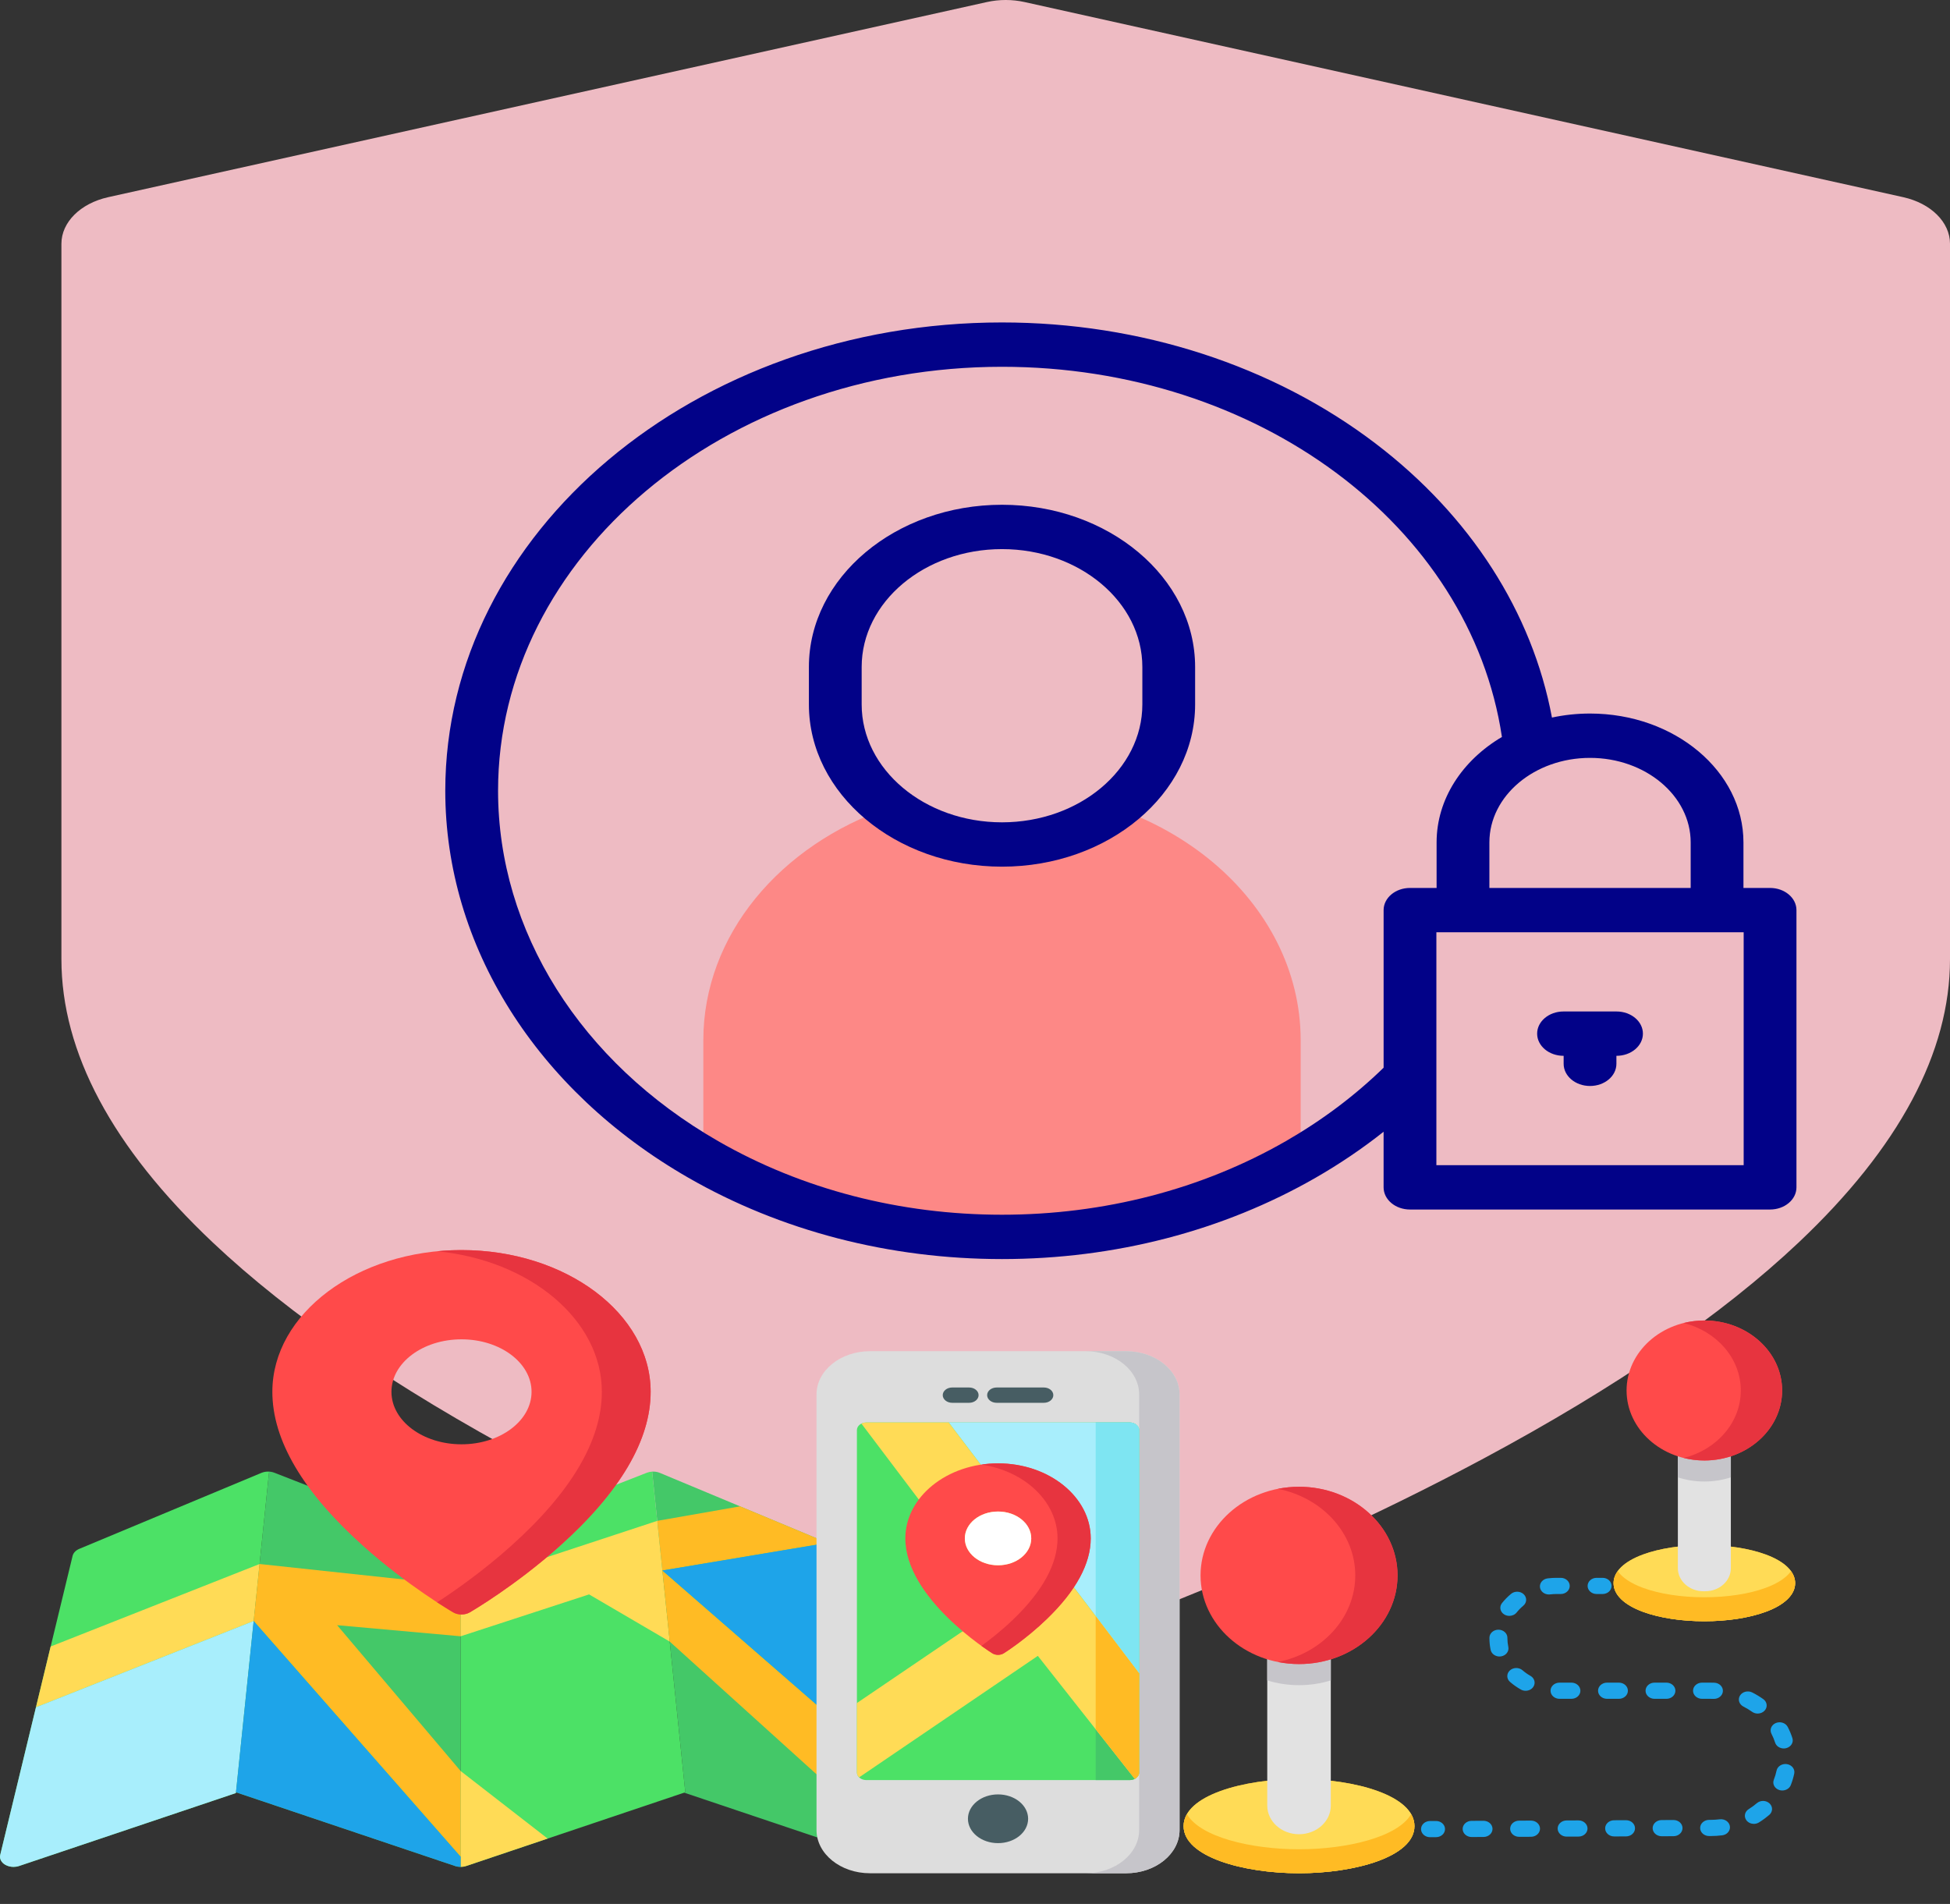 <svg width="127" height="124" viewBox="0 0 127 124" fill="none" xmlns="http://www.w3.org/2000/svg">
<rect x="0" y="0" width="127" height="124" fill="#333333" stroke="none"/>
<path d="M123.954 12.842L66.729 0.134C65.928 -0.045 65.074 -0.045 64.272 0.134L7.046 12.842C5.238 13.244 4 14.476 4 15.873V62.472C4 68.534 7.315 74.738 13.852 80.914C18.844 85.63 25.752 90.367 34.381 94.991C48.878 102.759 63.154 107.525 63.754 107.724C64.309 107.908 64.905 108 65.501 108C66.096 108 66.692 107.908 67.247 107.724C67.847 107.525 82.123 102.759 96.62 94.991C105.249 90.367 112.156 85.63 117.149 80.914C123.686 74.738 127 68.534 127 62.472V15.873C127 14.476 125.762 13.244 123.954 12.842Z" fill="#EEBBC3"/>
<path d="M79.014 56.176C77.197 54.649 75.023 53.421 72.606 52.592C70.672 54.087 68.092 55 65.259 55C62.425 55 59.845 54.087 57.911 52.592C50.811 55.03 45.807 60.898 45.807 67.748V75.513C51.346 78.695 58.045 80.556 65.259 80.556C72.472 80.556 79.171 78.695 84.71 75.513V67.748C84.71 63.23 82.533 59.139 79.014 56.176Z" fill="#FD8886"/>
<path d="M65.259 32.874C58.324 32.874 52.682 37.614 52.682 43.439V45.879C52.682 51.705 58.324 56.444 65.259 56.444C72.194 56.444 77.836 51.705 77.836 45.879V43.439C77.836 37.614 72.194 32.874 65.259 32.874ZM74.399 45.879C74.399 50.112 70.299 53.556 65.259 53.556H65.259C60.219 53.556 56.119 50.112 56.119 45.879V43.439C56.119 39.206 60.219 35.762 65.259 35.762C70.299 35.762 74.399 39.206 74.399 43.439V45.879Z" fill="#020288"/>
<path d="M115.281 57.83H113.548V54.865C113.548 50.236 109.066 46.471 103.556 46.471C102.7 46.471 101.869 46.562 101.076 46.733C99.795 39.876 95.76 33.586 89.589 28.886C82.913 23.801 74.272 21 65.258 21C45.266 21 29 34.682 29 51.5C29 61.588 34.92 71.011 44.836 76.705C50.866 80.169 57.928 82 65.259 82C72.589 82 79.651 80.169 85.681 76.705C87.249 75.805 88.73 74.802 90.111 73.708V77.329C90.111 78.126 90.881 78.773 91.83 78.773H115.281C116.23 78.773 117 78.126 117 77.329V59.273C117 58.476 116.23 57.83 115.281 57.83ZM110.111 54.865V57.83H97.001V54.865C97.001 51.829 99.941 49.359 103.556 49.359C107.17 49.359 110.111 51.829 110.111 54.865ZM83.74 74.322C78.285 77.456 71.894 79.112 65.259 79.112C58.623 79.112 52.233 77.456 46.777 74.321C37.798 69.165 32.438 60.634 32.438 51.5C32.438 36.275 47.161 23.888 65.259 23.888C81.872 23.888 95.751 34.212 97.818 47.996C95.246 49.516 93.563 52.029 93.563 54.865V57.83H91.83C90.881 57.83 90.112 58.476 90.112 59.273V69.536C88.243 71.357 86.1 72.966 83.74 74.322ZM113.562 75.885H93.549V60.717H113.562V75.885Z" fill="#020288"/>
<path d="M105.281 65.875H101.83C100.88 65.875 100.111 66.522 100.111 67.319C100.111 68.116 100.88 68.763 101.83 68.763H101.837V69.283C101.837 70.081 102.606 70.727 103.555 70.727C104.505 70.727 105.274 70.081 105.274 69.283V68.763H105.281C106.23 68.763 107 68.116 107 67.319C107 66.522 106.231 65.875 105.281 65.875Z" fill="#020288"/>
<g clip-path="url(#clip0)">
<path d="M59.986 120.808L55.272 101.331C55.225 101.136 55.064 100.968 54.834 100.872L42.969 95.923C42.815 95.859 42.643 95.833 42.473 95.843L44.632 116.726L44.559 116.751L58.758 121.528C58.874 121.567 58.997 121.586 59.119 121.586C59.312 121.586 59.504 121.538 59.662 121.446C59.919 121.295 60.044 121.05 59.986 120.808Z" fill="#44C868"/>
<path d="M30 100.654L17.866 95.914C17.72 95.857 17.559 95.834 17.4 95.842C17.442 95.84 17.485 95.84 17.527 95.843L15.368 116.726L29.639 121.528C29.755 121.567 29.878 121.586 30 121.586V100.654Z" fill="#44C868"/>
<path d="M17.527 95.843C17.357 95.833 17.184 95.859 17.03 95.923L5.166 100.872C4.936 100.968 4.775 101.136 4.728 101.331L0.014 120.808C-0.044 121.049 0.08 121.295 0.338 121.446C0.496 121.538 0.687 121.586 0.881 121.586C1.003 121.586 1.126 121.567 1.241 121.528L15.363 116.777L17.527 95.843Z" fill="#4CE166"/>
<path d="M42.473 95.843C42.357 95.849 42.241 95.873 42.134 95.914L30 100.654V121.586C30 121.586 30 121.586 30 121.586C30.123 121.586 30.246 121.567 30.361 121.528L44.632 116.726L42.473 95.843Z" fill="#4CE166"/>
<path d="M3.299 107.233L2.342 111.19L16.521 105.573L16.85 102.388L16.905 101.86L3.299 107.233Z" fill="#FFDB56"/>
<path d="M16.648 104.338L16.521 105.573L2.342 111.19L0.014 120.808C-0.044 121.049 0.08 121.295 0.338 121.446C0.496 121.538 0.687 121.586 0.881 121.586C1.003 121.586 1.126 121.567 1.241 121.528L15.363 116.777L16.648 104.338Z" fill="#A8EEFC"/>
<path d="M30.004 103.265L16.905 101.86L16.521 105.573L30 120.926V115.343L21.957 105.844L30.004 106.566V103.265Z" fill="#FFBB24"/>
<path d="M53.9 100.482L48.201 98.105L42.805 99.05L42.873 99.704L43.139 102.282L53.9 100.482Z" fill="#FFBB24"/>
<path d="M43.617 106.912L43.106 101.968L42.805 99.05L30.003 103.265V106.566L38.365 103.839L43.617 106.912Z" fill="#FFDB56"/>
<path d="M59.986 120.808L58.802 115.916L43.139 102.282L43.618 106.912L59.681 121.433C59.925 121.282 60.043 121.043 59.986 120.808Z" fill="#FFBB24"/>
<path d="M30.057 81.414C23.264 81.414 17.738 85.555 17.738 90.645C17.738 93.794 19.731 97.175 23.662 100.693C26.55 103.278 29.398 104.94 29.518 105.009C29.676 105.101 29.866 105.147 30.057 105.147C30.247 105.147 30.437 105.101 30.596 105.009C30.715 104.94 33.564 103.278 36.451 100.693C40.382 97.175 42.376 93.794 42.376 90.645C42.375 85.555 36.849 81.414 30.057 81.414ZM34.619 90.645C34.619 92.533 32.576 94.064 30.057 94.064C27.537 94.064 25.494 92.534 25.494 90.645C25.494 88.757 27.537 87.227 30.057 87.227C32.576 87.227 34.619 88.757 34.619 90.645Z" fill="#FF4A4A"/>
<path d="M30.056 81.414C29.518 81.414 28.988 81.44 28.467 81.491C34.512 82.076 39.197 85.959 39.197 90.645C39.197 93.794 37.204 97.175 33.273 100.693C31.416 102.355 29.577 103.635 28.467 104.356C29.083 104.756 29.475 104.984 29.517 105.009C29.676 105.101 29.866 105.147 30.056 105.147C30.246 105.147 30.437 105.101 30.595 105.009C30.715 104.94 33.563 103.278 36.451 100.693C40.382 97.175 42.375 93.794 42.375 90.645C42.375 85.555 36.849 81.414 30.056 81.414Z" fill="#E7343F"/>
<path d="M30.361 121.528L35.667 119.742L30 115.343V121.586C30 121.586 30 121.586 30 121.586C30.123 121.586 30.245 121.567 30.361 121.528Z" fill="#FFDB56"/>
<path d="M55.272 101.331C55.225 101.136 55.065 100.968 54.834 100.872L53.9 100.482L43.139 102.282L58.802 115.916L55.272 101.331Z" fill="#1EA4E9"/>
<path d="M30 121.586C30 121.586 30 121.586 30 121.586V120.926L16.521 105.573L15.368 116.726L29.639 121.528C29.755 121.567 29.878 121.586 30 121.586Z" fill="#1EA4E9"/>
</g>
<g clip-path="url(#clip1)">
<path d="M114.989 101.238C113.915 100.844 112.498 100.627 111.001 100.627C109.504 100.627 108.088 100.844 107.014 101.238C105.772 101.693 105.089 102.357 105.089 103.107C105.089 103.858 105.772 104.522 107.014 104.977C108.088 105.371 109.504 105.588 111.001 105.588C112.498 105.588 113.915 105.371 114.989 104.977C116.23 104.522 116.914 103.858 116.914 103.107C116.914 102.357 116.23 101.693 114.989 101.238Z" fill="#FFBB24"/>
<path d="M114.989 101.238C113.915 100.844 112.498 100.627 111.001 100.627C109.504 100.627 108.088 100.844 107.014 101.238C105.772 101.693 105.089 102.357 105.089 103.107C105.089 103.858 105.772 104.522 107.014 104.977C108.088 105.371 109.504 105.588 111.001 105.588C112.498 105.588 113.915 105.371 114.989 104.977C116.23 104.522 116.914 103.858 116.914 103.107C116.914 102.357 116.23 101.693 114.989 101.238Z" fill="#FFDB56"/>
<path d="M114.989 103.415C113.915 103.809 112.498 104.026 111.001 104.026C109.504 104.026 108.088 103.809 107.014 103.415C106.226 103.126 105.663 102.752 105.357 102.326C105.181 102.571 105.089 102.833 105.089 103.107C105.089 103.858 105.772 104.522 107.014 104.977C108.088 105.371 109.504 105.588 111.001 105.588C112.498 105.588 113.915 105.371 114.989 104.977C116.23 104.522 116.914 103.858 116.914 103.107C116.914 102.833 116.822 102.571 116.646 102.326C116.34 102.752 115.777 103.126 114.989 103.415Z" fill="#FFBB24"/>
<path d="M112.499 94.041C112.355 93.942 112.168 93.907 111.993 93.949C111.347 94.102 110.656 94.102 110.01 93.949C109.834 93.907 109.648 93.942 109.504 94.041C109.36 94.141 109.276 94.295 109.276 94.459V102.133C109.276 102.961 110.024 103.634 110.944 103.634H111.059C111.979 103.634 112.727 102.961 112.727 102.133V94.459C112.727 94.295 112.643 94.141 112.499 94.041Z" fill="#E2E2E2"/>
<path d="M112.499 94.041C112.355 93.942 112.168 93.907 111.993 93.949C111.347 94.102 110.656 94.102 110.01 93.949C109.834 93.907 109.648 93.942 109.504 94.041C109.36 94.141 109.276 94.295 109.276 94.459V96.215C109.815 96.391 110.396 96.488 111.002 96.488C111.607 96.488 112.188 96.391 112.727 96.215V94.459C112.727 94.295 112.643 94.141 112.499 94.041Z" fill="#C6C5CA"/>
<path d="M84.604 115.861C80.96 115.861 77.086 116.937 77.086 118.931C77.086 120.924 80.96 122 84.604 122C88.248 122 92.121 120.924 92.121 118.931C92.121 116.937 88.248 115.861 84.604 115.861Z" fill="#FFBB24"/>
<path d="M84.604 115.861C80.96 115.861 77.086 116.937 77.086 118.931C77.086 120.924 80.96 122 84.604 122C88.248 122 92.121 120.924 92.121 118.931C92.121 116.937 88.248 115.861 84.604 115.861Z" fill="#FFDB56"/>
<path d="M84.604 120.438C81.468 120.438 78.164 119.641 77.302 118.149C77.162 118.392 77.086 118.652 77.086 118.93C77.086 120.924 80.96 122 84.604 122C88.248 122 92.121 120.924 92.121 118.93C92.121 118.652 92.045 118.391 91.905 118.149C91.043 119.641 87.739 120.438 84.604 120.438Z" fill="#FFBB24"/>
<path d="M86.445 107.259C86.301 107.159 86.114 107.125 85.939 107.167C85.069 107.372 84.138 107.372 83.268 107.167C83.093 107.125 82.906 107.159 82.762 107.259C82.618 107.359 82.534 107.513 82.534 107.677V117.595C82.534 118.622 83.463 119.458 84.603 119.458C85.745 119.458 86.673 118.622 86.673 117.595V107.677C86.673 107.513 86.589 107.359 86.445 107.259Z" fill="#E2E2E2"/>
<path d="M86.445 107.259C86.301 107.159 86.114 107.125 85.939 107.167C85.069 107.372 84.138 107.372 83.268 107.167C83.093 107.125 82.906 107.159 82.762 107.259C82.618 107.359 82.534 107.513 82.534 107.677V109.441C83.184 109.641 83.879 109.751 84.603 109.751C85.328 109.751 86.023 109.641 86.673 109.441V107.676C86.673 107.513 86.589 107.359 86.445 107.259Z" fill="#C6C5CA"/>
<path d="M93.135 119.652C92.813 119.652 92.551 119.417 92.55 119.127C92.548 118.836 92.809 118.599 93.133 118.598L93.523 118.596C93.524 118.596 93.525 118.596 93.526 118.596C93.848 118.596 94.11 118.83 94.111 119.121C94.113 119.412 93.852 119.649 93.528 119.65L93.138 119.652C93.137 119.652 93.136 119.652 93.135 119.652Z" fill="#1EA4E9"/>
<path d="M95.846 119.641C95.524 119.641 95.262 119.406 95.26 119.116C95.259 118.825 95.52 118.588 95.843 118.587L96.617 118.583C96.617 118.583 96.618 118.583 96.619 118.583C96.941 118.583 97.203 118.818 97.205 119.108C97.206 119.399 96.945 119.636 96.622 119.637L95.849 119.641C95.848 119.641 95.847 119.641 95.846 119.641ZM98.939 119.628C98.617 119.628 98.355 119.394 98.354 119.103C98.352 118.812 98.613 118.575 98.937 118.574L99.71 118.571C99.711 118.571 99.712 118.571 99.713 118.571C100.035 118.571 100.297 118.805 100.298 119.095C100.3 119.386 100.039 119.623 99.715 119.625L98.942 119.628C98.941 119.628 98.94 119.628 98.939 119.628ZM102.033 119.615C101.711 119.615 101.449 119.381 101.447 119.091C101.446 118.8 101.707 118.563 102.03 118.561L102.803 118.558C103.125 118.555 103.39 118.792 103.392 119.083C103.393 119.374 103.132 119.611 102.809 119.612L102.035 119.615C102.035 119.615 102.034 119.615 102.033 119.615ZM105.126 119.603C104.804 119.603 104.542 119.368 104.541 119.078C104.539 118.787 104.8 118.55 105.124 118.549L105.897 118.546C106.221 118.543 106.484 118.779 106.485 119.07C106.487 119.361 106.226 119.598 105.902 119.6L105.129 119.603C105.128 119.603 105.127 119.603 105.126 119.603ZM108.22 119.59C107.898 119.59 107.636 119.356 107.634 119.065C107.633 118.774 107.894 118.537 108.217 118.536L108.99 118.533C109.317 118.53 109.577 118.766 109.579 119.058C109.58 119.349 109.319 119.586 108.996 119.587L108.222 119.59C108.222 119.59 108.221 119.59 108.22 119.59ZM111.313 119.577C110.991 119.577 110.729 119.343 110.728 119.053C110.726 118.762 110.987 118.525 111.311 118.523L111.42 118.523C111.616 118.522 111.812 118.51 112.005 118.486C112.325 118.447 112.62 118.648 112.664 118.936C112.708 119.225 112.484 119.491 112.164 119.53C111.921 119.56 111.672 119.576 111.426 119.577L111.316 119.577C111.315 119.577 111.314 119.577 111.313 119.577ZM114.226 118.784C114.041 118.784 113.858 118.704 113.745 118.557C113.56 118.318 113.626 117.989 113.892 117.823C114.079 117.707 114.256 117.577 114.421 117.436C114.655 117.235 115.026 117.243 115.249 117.454C115.472 117.665 115.463 117.998 115.229 118.199C115.02 118.377 114.795 118.543 114.559 118.69C114.458 118.753 114.341 118.784 114.226 118.784ZM116.078 116.61C116.013 116.61 115.946 116.601 115.881 116.58C115.577 116.482 115.418 116.18 115.527 115.906C115.603 115.714 115.662 115.515 115.704 115.315C115.764 115.029 116.071 114.841 116.388 114.895C116.706 114.948 116.915 115.224 116.855 115.51C116.802 115.764 116.726 116.017 116.63 116.261C116.544 116.476 116.319 116.61 116.078 116.61ZM116.173 113.873C115.918 113.873 115.684 113.722 115.61 113.491C115.548 113.295 115.467 113.102 115.372 112.917C115.235 112.654 115.362 112.34 115.655 112.217C115.948 112.094 116.296 112.208 116.433 112.472C116.555 112.707 116.656 112.952 116.736 113.201C116.825 113.48 116.645 113.772 116.335 113.852C116.281 113.866 116.226 113.873 116.173 113.873ZM114.475 111.6C114.348 111.6 114.22 111.563 114.112 111.486C113.934 111.36 113.744 111.245 113.546 111.145C113.265 111.002 113.165 110.68 113.323 110.427C113.482 110.173 113.839 110.084 114.121 110.226C114.371 110.353 114.612 110.499 114.838 110.659C115.092 110.839 115.135 111.171 114.935 111.399C114.819 111.531 114.648 111.6 114.475 111.6ZM111.624 110.644C111.616 110.644 111.607 110.644 111.598 110.644C111.532 110.641 111.467 110.64 111.4 110.64H110.851C110.527 110.64 110.265 110.404 110.265 110.113C110.265 109.822 110.527 109.586 110.851 109.586H111.4C111.484 109.586 111.568 109.588 111.65 109.591C111.973 109.604 112.223 109.85 112.209 110.141C112.195 110.424 111.936 110.644 111.624 110.644ZM108.53 110.64H107.757C107.434 110.64 107.172 110.404 107.172 110.113C107.172 109.822 107.434 109.586 107.757 109.586H108.53C108.854 109.586 109.116 109.822 109.116 110.113C109.116 110.404 108.854 110.64 108.53 110.64ZM105.437 110.64H104.664C104.34 110.64 104.078 110.404 104.078 110.113C104.078 109.822 104.34 109.586 104.664 109.586H105.437C105.76 109.586 106.022 109.822 106.022 110.113C106.022 110.404 105.76 110.64 105.437 110.64ZM102.343 110.64H101.57C101.247 110.64 100.984 110.404 100.984 110.113C100.984 109.822 101.247 109.586 101.57 109.586H102.343C102.667 109.586 102.929 109.822 102.929 110.113C102.929 110.404 102.667 110.64 102.343 110.64ZM99.36 110.116C99.254 110.116 99.145 110.09 99.048 110.034C98.797 109.892 98.561 109.726 98.347 109.54C98.114 109.339 98.107 109.005 98.331 108.795C98.555 108.585 98.926 108.579 99.159 108.781C99.316 108.917 99.489 109.039 99.673 109.143C99.947 109.298 100.029 109.624 99.856 109.87C99.745 110.029 99.555 110.116 99.36 110.116ZM97.659 107.884C97.384 107.884 97.139 107.709 97.084 107.457C97.031 107.209 97.004 106.955 97.004 106.7L97.004 106.658C97.007 106.37 97.269 106.138 97.589 106.138C97.591 106.138 97.594 106.138 97.596 106.138C97.919 106.141 98.178 106.38 98.175 106.671L98.175 106.7C98.175 106.887 98.195 107.074 98.234 107.256C98.296 107.541 98.088 107.818 97.771 107.874C97.733 107.88 97.695 107.884 97.659 107.884ZM98.298 105.238C98.18 105.238 98.061 105.206 97.957 105.139C97.695 104.97 97.635 104.64 97.823 104.404C97.996 104.187 98.195 103.985 98.413 103.804C98.651 103.606 99.022 103.62 99.241 103.834C99.46 104.048 99.445 104.381 99.207 104.578C99.047 104.711 98.902 104.86 98.775 105.019C98.66 105.162 98.481 105.238 98.298 105.238ZM100.876 103.844C100.587 103.844 100.336 103.651 100.296 103.386C100.254 103.098 100.479 102.833 100.8 102.795C100.991 102.772 101.187 102.76 101.381 102.76H101.649C101.972 102.76 102.234 102.996 102.234 103.287C102.234 103.578 101.972 103.814 101.649 103.814H101.381C101.238 103.814 101.095 103.823 100.954 103.839C100.928 103.843 100.902 103.844 100.876 103.844Z" fill="#1EA4E9"/>
<path d="M104.374 103.814H103.984C103.661 103.814 103.398 103.578 103.398 103.287C103.398 102.996 103.661 102.76 103.984 102.76H104.374C104.698 102.76 104.96 102.996 104.96 103.287C104.96 103.578 104.698 103.814 104.374 103.814Z" fill="#1EA4E9"/>
<path d="M84.603 96.829C81.066 96.829 78.189 99.419 78.189 102.602C78.189 105.786 81.066 108.376 84.603 108.376C88.141 108.376 91.019 105.786 91.019 102.602C91.019 99.419 88.141 96.829 84.603 96.829Z" fill="#FF4A4A"/>
<path d="M84.604 96.829C84.131 96.829 83.671 96.876 83.227 96.964C86.105 97.533 88.266 99.844 88.266 102.602C88.266 105.36 86.105 107.672 83.227 108.24C83.671 108.328 84.131 108.376 84.604 108.376C88.141 108.376 91.019 105.786 91.019 102.602C91.019 99.419 88.141 96.829 84.604 96.829Z" fill="#E7343F"/>
<path d="M111.001 86C108.208 86 105.936 88.045 105.936 90.559C105.936 93.073 108.208 95.118 111.001 95.118C113.795 95.118 116.067 93.073 116.067 90.559C116.067 88.045 113.795 86 111.001 86Z" fill="#FF4A4A"/>
<path d="M111.001 86C110.535 86 110.084 86.058 109.655 86.165C111.797 86.697 113.375 88.465 113.375 90.559C113.375 92.653 111.797 94.421 109.655 94.953C110.084 95.06 110.535 95.118 111.001 95.118C113.794 95.118 116.067 93.073 116.067 90.559C116.067 88.045 113.794 86 111.001 86Z" fill="#E7343F"/>
</g>
<path d="M73.342 88H56.658C54.739 88 53.178 89.264 53.178 90.817V119.183C53.178 120.736 54.739 122 56.658 122H73.342C75.261 122 76.822 120.736 76.822 119.183V90.817C76.822 89.264 75.261 88 73.342 88Z" fill="#DDDDDD"/>
<path d="M73.341 88H70.711C72.63 88 74.191 89.264 74.191 90.817V119.183C74.191 120.736 72.63 122 70.711 122H73.341C75.26 122 76.822 120.736 76.822 119.183V90.817C76.822 89.264 75.261 88 73.341 88Z" fill="#C6C5CA"/>
<path d="M73.576 92.643H56.424C56.084 92.643 55.809 92.866 55.809 93.141V115.434C55.809 115.71 56.084 115.933 56.424 115.933H73.576C73.915 115.933 74.191 115.71 74.191 115.434V93.141C74.191 92.866 73.916 92.643 73.576 92.643Z" fill="#4CE166"/>
<path d="M73.576 92.643H71.36V115.933H73.576C73.916 115.933 74.191 115.71 74.191 115.434V93.141C74.191 92.866 73.916 92.643 73.576 92.643Z" fill="#44C868"/>
<path d="M73.576 92.643H61.788L74.192 108.982V93.141C74.192 92.866 73.916 92.643 73.576 92.643Z" fill="#A8EEFC"/>
<path d="M73.576 92.643H71.36V105.253L74.191 108.982V93.141C74.191 92.866 73.916 92.643 73.576 92.643Z" fill="#7EE5F2"/>
<path d="M61.787 92.643H56.424C56.306 92.643 56.197 92.67 56.103 92.716L65.093 104.614L55.809 110.915V115.434C55.809 115.556 55.863 115.668 55.953 115.755L67.592 107.842L73.906 115.854C74.077 115.766 74.191 115.611 74.191 115.434V108.982L61.787 92.643Z" fill="#FFDB56"/>
<path d="M71.36 112.623L73.907 115.854C74.078 115.766 74.191 115.611 74.191 115.434V108.982L71.36 105.253V112.623Z" fill="#FFBB24"/>
<path d="M67.986 91.361H64.907C64.567 91.361 64.291 91.138 64.291 90.862C64.291 90.587 64.567 90.364 64.907 90.364H67.986C68.326 90.364 68.601 90.587 68.601 90.862C68.601 91.137 68.326 91.361 67.986 91.361Z" fill="#475D63"/>
<path d="M63.118 91.361H62.014C61.675 91.361 61.399 91.138 61.399 90.862C61.399 90.587 61.675 90.364 62.014 90.364H63.118C63.458 90.364 63.734 90.587 63.734 90.862C63.734 91.137 63.458 91.361 63.118 91.361Z" fill="#475D63"/>
<path d="M65 95.305C61.671 95.305 58.963 97.497 58.963 100.192C58.963 104.082 64.392 107.528 64.623 107.673C64.734 107.742 64.867 107.777 65 107.777C65.133 107.777 65.266 107.742 65.376 107.673C65.434 107.637 66.8 106.775 68.182 105.439C70.076 103.608 71.036 101.843 71.036 100.192C71.036 97.497 68.328 95.305 65 95.305ZM65 98.442C66.194 98.442 67.162 99.225 67.162 100.192C67.162 101.159 66.194 101.942 65 101.942C63.806 101.942 62.838 101.159 62.838 100.192C62.838 99.225 63.806 98.442 65 98.442Z" fill="#FF4A4A"/>
<path d="M65 95.305C64.631 95.305 64.27 95.334 63.919 95.385C66.733 95.799 68.875 97.796 68.875 100.192C68.875 101.843 67.914 103.608 66.021 105.439C65.236 106.198 64.456 106.804 63.918 107.192C64.311 107.474 64.576 107.643 64.624 107.673C64.735 107.742 64.868 107.777 65.001 107.777C65.133 107.777 65.266 107.742 65.377 107.673C65.435 107.637 66.801 106.775 68.183 105.439C70.077 103.608 71.037 101.843 71.037 100.192C71.037 97.497 68.329 95.305 65 95.305Z" fill="#E7343F"/>
<path d="M65.001 101.942C66.195 101.942 67.163 101.158 67.163 100.192C67.163 99.225 66.195 98.442 65.001 98.442C63.806 98.442 62.838 99.225 62.838 100.192C62.838 101.158 63.806 101.942 65.001 101.942Z" fill="white"/>
<path d="M65 120.039C66.083 120.039 66.96 119.329 66.96 118.452C66.96 117.576 66.083 116.865 65 116.865C63.918 116.865 63.04 117.576 63.04 118.452C63.04 119.329 63.918 120.039 65 120.039Z" fill="#475D63"/>
<defs>
<clipPath id="clip0">
<rect width="60" height="45" fill="white" transform="translate(0 79)"/>
</clipPath>
<clipPath id="clip1">
<rect width="40" height="36" fill="white" transform="translate(77 86)"/>
</clipPath>
</defs>
</svg>
